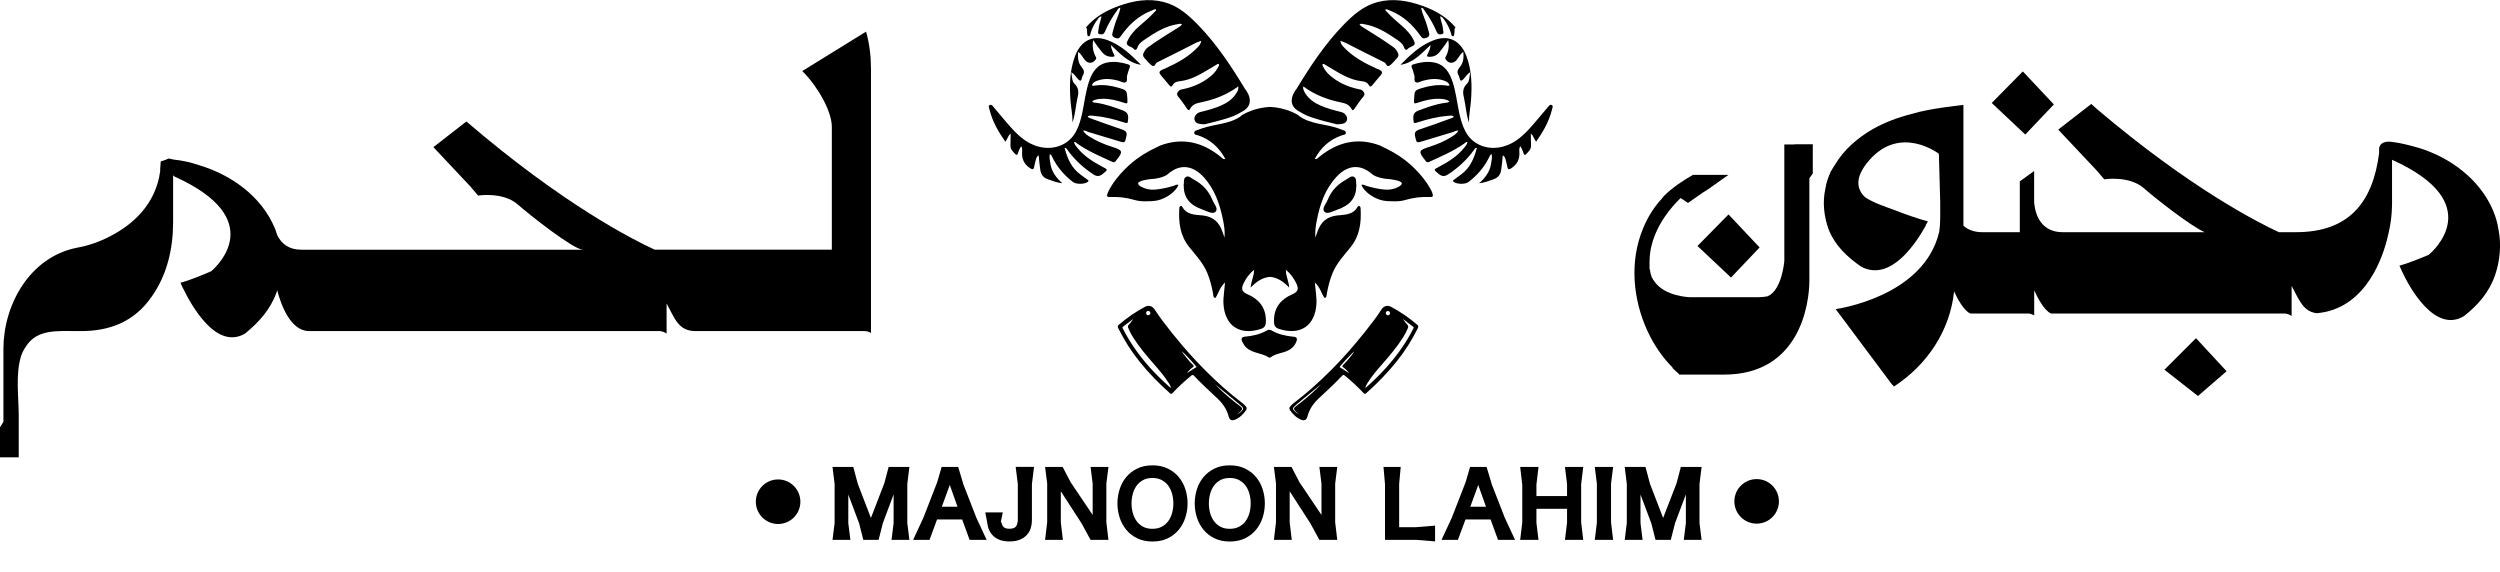 <?xml version="1.0" encoding="UTF-8"?>
<svg id="Layer_1" data-name="Layer 1" xmlns="http://www.w3.org/2000/svg" viewBox="0 0 430.92 98.56">
  <g>
    <path d="M138.28,12.25l.09.08c2.63,2.64,5.01,6.89,5.01,9.52v21.19h-30.52c-3.61-1.65-15.79-7.78-32.47-22.1l-5.69,4.42,6.49,6.9v.02s1.22,1.43,1.22,1.43c0,0,4.3-.7,6.86,1.55,2.29,2.02,9.49,7.63,11.1,7.76.08,0,.17.01.25.02h-48.68c-2.04,0-3.4-.93-4.17-2.55-.17-.43-.25-.85-.42-1.19-2.3-5.52-7.57-9.18-12.92-10.79-1.44-.51-2.98-.85-4.59-1.02-.26-.09-.51-.09-.77-.17l-.59.25-.77.25-.11,1.42.02.19c-.76,5.87-4.84,9.35-8.67,11.31-1.79.93-3.74,1.62-5.7,1.96C5.1,44.32.59,52.56.59,60.13v12.58l-.59.93v5.19h3.23v-7.14c0-3.23-.59-7.22.42-10.37.17-.51.43-1.02.77-1.53,1.96-3.15,5.44-2.72,9.52-2.72,5.02,0,9.18-1.62,12.16-5.87,2.72-3.83,3.74-8.33,3.74-13v-7.98l.24.21c16.23,7.32,7.29,15.5,6.33,16.32-1.54.67-3.78,1.59-5.29,1.99,0,0,.34.85.42.93,1.36,2.8,5.69,10.79,10.71,7.82,2.38-1.96,4.33-4.08,5.44-7.14l.08-.34c.68,2.55,2.3,7.06,5.53,7.06h60.5c.68.09,1.1.43,1.1.43v-5.19c1.45,2.64,2.04,4.76,5.02,4.76h29.11c.68,0,1.1.34,1.1.34V11.91c0-2.21-.25-4.34-.85-6.46l-11,6.8Z"/>
    <path d="M309.33,24.9h-1.77v20.08s-.38,5.02-2.88,6.09c-.49.1-1.03.16-1.64.16h-11.73s-4.42-.09-6.2-2.8q-.09-.09-.09-.17s-.09,0-.09-.09-.09-.08-.09-.17-.08-.09-.08-.09c0-.09-.09-.17-.09-.25-.09-.34-.25-.68-.25-1.11,0-.08-.09-.17-.09-.17v-1.28c0-4,2.21-7.82,5.1-10.71l.17-.17s.08,0,.08-.09l1.28.85,2.55-1.78.93-.59,3.49-2.47h-6.12c-1.62.93-3.57,2.21-4.93,3.57l-.09.09c0,.09-.08.09-.08.09l-.17.25c-1.36,1.44-2.46,3.14-3.31,5.19-2.38,5.69-1.79,12.24.76,17.76,1.11,2.38,2.55,4.51,4.34,6.29h-.09l.17.17c.26.25.59.59.93.85l.09.17h7.74c13,0,14.71-12.07,14.71-16.24v-17.59l.59-.85v-5.02h-3.15Z"/>
    <polygon points="292.59 42.4 298.37 47.84 303.3 42.65 297.94 36.96 292.59 42.4"/>
    <path d="M430.66,39.59c-.17-1.19-.51-2.3-.94-3.31-2.3-5.44-7.48-9.18-12.84-10.8-1.53-.43-3.06-.85-4.59-1.02l-.32-.03c-.35-.03-.71,0-1.04.12-.5.15-.85.62-.85,1.14v.73c-1.1,8.5-5.22,13.6-14.31,13.6h-2.96c-3.73-1.72-15.41-7.68-31.35-21.21l-.99-.89-5.7,4.42,6.72,7.14,1.21,1.43s4.3-.7,6.86,1.55c2.06,1.82,8.08,6.52,10.45,7.56h-21.36s-3.1,0-3.1,0c-4.51,0-4.85-4.34-4.93-5.19v-5.35l-2.47,1.78v8.76h-6.49c-1.49,0-2.51-.47-3.23-1.11v-20.82s-5.86.59-8.84,1.53c-2.38.59-4.67,1.45-6.8,2.64-2.63,1.53-5.01,3.57-6.54,6.21-.25.34-.43.68-.68,1.1-.43.93-.77,1.87-.94,2.98-.51,2.3-.25,4.76.59,7.06,1.1,2.72,3.15,4.68,5.61,6.37,5.19,2.72,9.6-4.42,11.05-6.97,0-.17.43-.85.43-.85-1.7-.43-4.25-1.36-5.78-1.96-1.62-.6-3.55-1.21-5.01-2.18-1.36-1.23-2.06-3.26.67-6.39,5.4-6.2,11.98-1.14,11.98-1.14l.03.05.23,8.3v2.38s0,1.7-.17,2.72c-2.63,11.31-17.85,13.34-17.85,13.34l9.78,13.09v-.08l.26.34c5.87-3.83,9.69-9.78,10.37-16.41.51,1.1,1.62,3.32,2.81,3.82h9.89c.68,0,1.11.34,1.11.34v-4.34c.51,1.11,1.62,3.4,2.89,4h5.14s35.23,0,35.23,0c.68.09,1.11.43,1.11.43v-5.19c.57,1.05,1.01,2.02,1.53,2.8.66,1.02,1.43,1.73,2.77,1.91h0c.81-.07,1.56-.21,2.27-.41,7.19-2.08,9.54-10.56,10.14-13.39.17-.76.34-1.61.43-2.38.09-.85.17-1.7.17-2.55v-7.73l.04.03c16.51,7.45,6.98,15.78,6.29,16.36-1.54.66-3.69,1.5-5.05,1.88l.42.94c1.28,2.8,5.7,10.8,10.71,7.74,2.38-1.87,4.33-4.08,5.35-7.05.85-2.47,1.1-5.27.6-7.82Z"/>
    <polygon points="354.02 18 348.67 12.31 343.31 17.75 349.09 23.19 354.02 18"/>
    <polygon points="373.08 63.73 378.86 68.26 383.79 63.99 378.52 58.29 373.08 63.73"/>
  </g>
  <circle cx="302.79" cy="86.42" r="3.84"/>
  <circle cx="134.12" cy="86.48" r="3.84"/>
  <polygon points="156.75 80.49 153.17 80.49 152.43 83.29 150.12 89.28 147.86 83.41 147.08 80.49 143.5 80.49 143.86 83.41 143.86 90.15 143.5 93.06 146.58 93.06 146.22 90.15 146.22 85.24 148.09 90.22 148.81 93.06 151.44 93.06 152.18 90.16 154.03 85.22 154.03 90.15 153.67 93.06 156.75 93.06 156.39 90.15 156.39 83.41 156.75 80.49"/>
  <path d="M166,83.29l-.84-2.8h-2.85l-.76,2.61-2.38,6.13-1.78,3.83h2.83l1.3-3.52h4.33l1.28,3.52h2.94l-1.78-3.83-2.31-5.94ZM162.34,87.35l1.37-3.76,1.34,3.76h-2.71Z"/>
  <path d="M175.44,83.46v6.01c0,.55-.1.97-.3,1.25s-.58.42-1.14.42c-.32,0-.57-.04-.74-.12-.18-.08-.31-.2-.41-.35-.1-.15-.17-.34-.21-.57,0-.03-.05-.07-.13-.13l.34-1.65h-3.02l.34,1.8c.1.92.43,1.65.99,2.21.67.67,1.61,1,2.82,1,.71,0,1.32-.1,1.82-.31.5-.21.91-.49,1.22-.84.31-.35.53-.74.66-1.18.13-.43.19-.87.19-1.31v-6.24l.36-2.97h-3.16l.37,2.97Z"/>
  <polygon points="191.06 80.49 187.98 80.49 188.34 83.37 188.34 88.76 184.55 83.13 183.17 80.49 180.14 80.49 180.5 83.32 180.5 90.01 180.14 93.06 183.21 93.06 182.85 90.01 182.85 84.68 186.42 90.2 187.98 93.06 191.06 93.06 190.7 90.01 190.7 83.37 191.06 80.49"/>
  <path d="M203.18,82.23c-.51-.61-1.14-1.1-1.9-1.47-.76-.37-1.63-.55-2.63-.55s-1.87.18-2.62.55c-.76.37-1.39.86-1.9,1.47-.51.61-.89,1.31-1.14,2.1-.25.79-.38,1.6-.38,2.44s.13,1.66.38,2.44.63,1.48,1.14,2.1c.51.62,1.14,1.11,1.9,1.48.76.37,1.63.55,2.62.55s1.87-.18,2.63-.55c.76-.37,1.39-.86,1.9-1.48.51-.62.89-1.32,1.14-2.1s.38-1.6.38-2.44-.13-1.66-.38-2.44c-.25-.79-.63-1.49-1.14-2.1ZM202.04,88.39c-.14.53-.36,1-.65,1.41-.29.41-.66.73-1.12.98-.45.25-1,.37-1.63.37s-1.18-.12-1.63-.37c-.45-.25-.82-.57-1.11-.98-.29-.41-.51-.88-.65-1.41-.14-.53-.21-1.07-.21-1.62s.07-1.09.21-1.62c.14-.53.36-1,.65-1.41.29-.41.66-.73,1.11-.98.45-.25.99-.37,1.63-.37s1.18.12,1.63.37c.45.25.82.57,1.12.98.29.41.51.88.65,1.41.14.53.21,1.07.21,1.62s-.07,1.09-.21,1.62Z"/>
  <path d="M216.5,82.23c-.51-.61-1.14-1.1-1.9-1.47-.76-.37-1.63-.55-2.63-.55s-1.87.18-2.62.55c-.76.37-1.39.86-1.9,1.47-.51.61-.89,1.31-1.14,2.1-.25.79-.38,1.6-.38,2.44s.13,1.66.38,2.44.63,1.48,1.14,2.1c.51.62,1.14,1.11,1.9,1.48.76.37,1.63.55,2.62.55s1.87-.18,2.63-.55c.76-.37,1.39-.86,1.9-1.48.51-.62.89-1.32,1.14-2.1s.38-1.6.38-2.44-.13-1.66-.38-2.44c-.25-.79-.63-1.49-1.14-2.1ZM215.37,88.39c-.14.53-.36,1-.65,1.41-.29.41-.66.73-1.12.98-.45.25-1,.37-1.63.37s-1.18-.12-1.63-.37c-.45-.25-.82-.57-1.11-.98-.29-.41-.51-.88-.65-1.41-.14-.53-.21-1.07-.21-1.62s.07-1.09.21-1.62c.14-.53.36-1,.65-1.41.29-.41.66-.73,1.11-.98.45-.25.99-.37,1.63-.37s1.18.12,1.63.37c.45.25.82.57,1.12.98.29.41.51.88.65,1.41.14.53.21,1.07.21,1.62s-.07,1.09-.21,1.62Z"/>
  <polygon points="230.5 80.49 227.42 80.49 227.78 83.37 227.78 88.76 223.99 83.13 222.62 80.49 219.58 80.49 219.94 83.32 219.94 90.01 219.58 93.06 222.66 93.06 222.3 90.01 222.3 84.68 225.86 90.2 227.42 93.06 230.5 93.06 230.14 90.01 230.14 83.37 230.5 80.49"/>
  <polygon points="241.17 90.87 241.17 83.41 241.44 80.49 238.47 80.49 238.73 83.46 238.73 93.06 244.2 93.06 247.36 93.32 247.36 90.6 244.06 90.87 241.17 90.87"/>
  <path d="M257.08,83.29l-.84-2.8h-2.85l-.76,2.61-2.38,6.13-1.78,3.83h2.83l1.3-3.52h4.33l1.28,3.52h2.94l-1.78-3.83-2.31-5.94ZM253.43,87.35l1.37-3.76,1.34,3.76h-2.71Z"/>
  <polygon points="272.9 80.49 269.75 80.49 270.11 83.47 270.11 85.51 264.83 85.51 264.83 83.53 265.19 80.49 262.03 80.49 262.39 83.57 262.39 90.07 262.03 93.06 265.19 93.06 264.83 90.11 264.83 87.7 270.11 87.7 270.11 90.07 269.75 93.06 272.9 93.06 272.54 90.05 272.54 83.47 272.9 80.49"/>
  <polygon points="278.05 80.49 274.89 80.49 275.25 83.37 275.25 90.1 274.89 93.06 278.05 93.06 277.69 90 277.69 83.37 278.05 80.49"/>
  <polygon points="292.94 83.41 293.3 80.49 289.72 80.49 288.99 83.29 286.67 89.28 284.41 83.41 283.63 80.49 280.05 80.49 280.41 83.41 280.41 90.15 280.05 93.06 283.13 93.06 282.77 90.15 282.77 85.24 284.64 90.22 285.36 93.06 287.99 93.06 288.73 90.16 290.59 85.22 290.59 90.15 290.23 93.06 293.3 93.06 292.94 90.15 292.94 83.41"/>
  <path d="M222.29,70.58c-.07-.24-.02-.39.1-.52.19-.22.4-.43.64-.61,2.26-1.71,4.36-3.61,6.36-5.61,2.71-2.72,5.19-5.64,7.49-8.71.44-.58.84-1.19,1.24-1.79.43-.63,1.03-.79,1.7-.43,1.61.85,3.08,1.89,4.47,3.07.2.17.22.35.11.56-1.01,2.04-2.21,3.96-3.64,5.74-1.6,1.99-3.37,3.81-5.28,5.5-.17.15-.27.15-.43-.01-1.01-1.08-2.09-2.09-3.24-3.02-.2-.16-.31-.16-.49.03-1.24,1.33-2.59,2.56-3.92,3.8-.96.89-1.71,1.91-2.04,3.21-.15.59-.52.79-1.08.56-.83-.34-1.43-.95-1.94-1.66-.04-.05-.05-.12-.05-.12ZM235.32,66.85c.11,0,.16-.08.22-.13,2.36-2.08,4.48-4.38,6.25-6.99.66-.98,1.27-2,1.8-3.06.05-.1.16-.22.02-.32-.59-.46-1.19-.92-1.78-1.37.22.37.48.7.76,1.01.16.18.17.34.09.55-.22.56-.5,1.08-.82,1.59-1.07,1.7-2.37,3.23-3.69,4.73-.86.98-1.71,1.97-2.41,3.08-.18.29-.34.58-.43.92ZM223.87,71.42c-.19-.17-.38-.34-.56-.52-.35-.34-.34-.58.06-.87,1.31-.97,2.55-2.02,3.72-3.15.22-.22.44-.44.66-.66-1.23.97-2.43,1.97-3.63,2.96-.35.29-.7.57-1.02.88-.29.27-.29.46-.02.75.23.25.51.44.8.61ZM232.55,64.33c-.29-.41-.64-.74-1.03-1.03-.19-.13-.18-.23-.02-.38.43-.42.82-.86,1.19-1.33.26-.34.55-.66.74-1.04-.35.32-.68.65-1,.99-.48.5-.96,1.01-1.4,1.55-.05.06-.2.15-.05.24.54.31,1.04.67,1.57,1.01ZM239.15,53.61c-.2.04-.33.24-.28.44.04.19.25.33.44.29.19-.05.32-.25.28-.44-.05-.21-.23-.33-.43-.28Z"/>
  <path d="M214.8,70.69c-.51.71-1.11,1.33-1.94,1.66-.55.22-.93.03-1.08-.56-.32-1.3-1.08-2.32-2.04-3.21-1.33-1.24-2.67-2.47-3.92-3.8-.18-.19-.29-.19-.49-.03-1.15.94-2.23,1.94-3.24,3.02-.16.17-.26.16-.43.01-1.91-1.69-3.69-3.51-5.28-5.5-1.43-1.78-2.63-3.7-3.64-5.74-.11-.21-.09-.4.11-.56,1.38-1.18,2.86-2.22,4.47-3.07.67-.36,1.27-.2,1.7.43.41.6.81,1.21,1.24,1.79,2.3,3.07,4.78,5.99,7.49,8.71,2,2.01,4.1,3.9,6.36,5.61.24.18.44.39.64.61.12.13.17.28.1.52,0,0-.01.06-.05.12ZM201.39,65.93c-.7-1.11-1.55-2.1-2.41-3.08-1.32-1.51-2.62-3.03-3.69-4.73-.32-.51-.6-1.03-.82-1.59-.08-.21-.07-.38.09-.55.28-.31.54-.64.76-1.01-.59.46-1.19.91-1.78,1.37-.13.11-.03.22.02.32.53,1.06,1.14,2.08,1.8,3.06,1.76,2.62,3.89,4.91,6.25,6.99.06.05.1.13.22.13-.09-.34-.25-.64-.43-.92ZM214.07,70.81c.27-.29.27-.48-.02-.75-.33-.31-.68-.59-1.02-.88-1.2-1-2.4-1.99-3.63-2.96.22.22.43.45.66.66,1.17,1.13,2.41,2.18,3.72,3.15.4.29.42.53.06.87-.18.18-.37.35-.56.52.29-.17.57-.36.8-.61ZM206.16,63.32c.16-.09,0-.17-.05-.24-.44-.54-.92-1.05-1.4-1.55-.32-.34-.65-.67-1-.99.19.39.48.71.74,1.04.37.47.76.92,1.19,1.33.16.15.17.25-.02.38-.4.28-.75.62-1.03,1.03.53-.33,1.03-.7,1.57-1.01ZM197.56,53.89c-.04.19.09.4.28.44.19.04.39-.09.44-.29.04-.2-.09-.39-.28-.44-.2-.04-.39.08-.43.28Z"/>
  <g>
    <path d="M223.56,58.53c-.23.93-.82,1.58-1.7,1.96-.92.4-1.98.46-2.82,1.09-.08.06-.24.1-.3.06-1.2-.83-2.83-.7-3.93-1.74-.28-.27-.5-.62-.67-.97-.24-.47-.19-.84.46-.9,1.34-.12,2.64-.41,3.82-1.09.29-.17.55-.1.81.05,1.12.64,2.35.9,3.62,1.04.32.03.68.01.7.51Z"/>
    <g>
      <path d="M233.79,31.93c0,2.15-1.01,3.44-3.38,4.25-.7.24-1.64.81-2.11.32-.53-.55.27-1.36.54-2.03.62-1.56,1.72-2.73,3.21-3.52.43-.23.88-.74,1.36-.45.5.3.26.99.4,1.43Z"/>
      <path d="M204.03,31.93c0,2.15,1.01,3.44,3.38,4.25.7.24,1.64.81,2.11.32.53-.55-.27-1.36-.54-2.03-.62-1.56-1.72-2.73-3.21-3.52-.43-.23-.88-.74-1.36-.45-.5.3-.26.99-.4,1.43Z"/>
      <g>
        <path d="M252.83,14.45c-.66.69-.73,1.39-.52,2.26.34,1.46.4,2.98.89,4.4-.02-1.28.26-2.52.35-3.77.19-2.59.15-5.16-.77-7.64-.8-2.17-2.6-3.91-5.62-2.78-2.34.87-4.07,2.54-5.76,4.25,2.25-.33,3.64-1.99,5.19-3.42-.06.61-.27,1.13-.53,1.62-.18.33-.08.41.27.42.75.02,1.34-.24,1.81-.83.51-.64,1.02-1.28,1.48-2.06.21.97.08,1.85-.34,2.73-.08.17-.26.32-.12.55.47.78,1.3.86,1.9.18.38-.43.59-1,1.17-1.43.1,1.02,0,1.92-.59,2.62-.42.5-.56.91-.21,1.47.09.15.13.33.17.51.11.49.31.45.62.14.37-.37.6-.87,1.2-1.22-.15.78-.1,1.52-.57,2.01Z"/>
        <path d="M267.47,18.11c-.31-.19-.55.22-.74.44-1,1.15-1.95,2.35-2.97,3.48-1.51,1.67-3.18,3.1-5.55,3.41-2.35.3-4.53-.74-5.6-2.76-.53-1-.84-2.07-1.08-3.18-.38-1.8-.58-3.64-1.15-5.39-.54-1.64-1.4-3.04-3.3-3.36-1.17-.2-2.32-.01-3.45.34-.33.1-.42.24-.27.59.19.43.29.89.43,1.34.12.39-.15.97.27,1.16.36.17.81-.16,1.22-.27,1.19-.31,2.39-.45,3.58-.03.43.15.86.34,1,.84-.22.12-.4.04-.57.02-1.36-.19-2.69,0-3.99.38-1.49.44-1.48.46-1.56,2.03-.03.74,0,.77.68.54,1.18-.39,2.37-.7,3.62-.66.62.02,1.24.05,1.79.44-.21.25-.47.22-.7.25-1.59.21-3.08.76-4.58,1.31-.79.29-1,.72-.93,1.5.07.76.04.78.77.55,1.69-.54,3.41-.97,5.19-1.12.33-.03.69-.11,1,.1-.11.25-.3.28-.46.33-1.81.65-3.62,1.33-5.45,1.93-.67.22-.93.54-.74,1.22.05.17.08.35.12.52.08.42.29.54.72.41,1.91-.59,3.82-1.16,5.74-1.73.26-.08.49-.31.87-.2-.31.5-.74.78-1.17,1.05-1.2.76-2.51,1.3-3.86,1.73-1.85.59-1.91.79-.67,2.34.03.03.05.07.08.11.16.22.36.24.59.13,2.06-.95,4.15-1.82,6.02-3.14.16-.11.29-.33.57-.27-.07.41-.32.68-.54.95-1.17,1.48-2.73,2.45-4.36,3.31-.98.52-.96.47-.09,1.2.59.49,1.05.52,1.71.08,1.68-1.12,3.15-2.45,4.34-4.09.13-.17.2-.44.57-.46-.48,1.85-1.19,3.49-2.76,4.62-.4.29-.8.58-1.19.88-.11.08-.3.17-.06.36.56.44,2.01.46,2.58.02,1.48-1.14,2.68-2.52,3.51-4.19.1-.21.15-.48.47-.61.11.61-.03,1.17-.12,1.73-.23,1.37-1.03,2.4-2.05,3.3.9-.09,1.71-.41,2.52-.7.78-.28,1.16-.8,1.29-1.63.12-.81.2-1.62.27-2.49.34.2.4.47.48.71.13.43.22.87.31,1.31.09.45.28.46.65.23.94-.61,1.44-1.42,1.43-2.56,0-.39-.12-.82.15-1.26.28.41.43.8.56,1.21.07.21.19.42.42.18.41-.43.9-.83.87-1.53-.03-.64-.02-1.28-.03-2.02.51.38.51.95.92,1.37,1.2-1.71,2.2-3.45,2.7-5.44.07-.29.28-.7,0-.87Z"/>
        <path d="M240.46,10.37c.74-.7.76-.91.2-1.76-.15-.24-.36-.39-.58-.55-1.51-1.09-3.1-2.07-4.68-3.06-.37-.23-.77-.43-1.07-.78.27-.21.52-.1.75-.06,2.1.33,3.86,1.42,5.57,2.58.58.39,1.16.77,1.39,1.5.09.28.35.51.6.2.37-.46,1.49-.45,1.15-1.26-.45-1.06-1.25-1.96-2.15-2.73-.88-.76-1.78-1.51-2.56-2.38-.12-.13-.35-.22-.25-.48.29,0,.52.14.77.24,2.26.88,3.94,2.47,5.3,4.42.29.42.55.44,1,.26.49-.2.52-.49.41-.9-.22-.8-.43-1.6-.75-2.37-.25-.61-.48-1.23-.6-1.91.36.02.43.27.55.44.83,1.15,1.56,2.36,2.1,3.67.19.46.48.56.89.46.49-.11.25-.48.24-.77-.04-.77-.38-1.49-.52-2.32.35.09.48.27.61.44.57.76,1.01,1.58,1.28,2.5.06.2.05.53.35.49.27-.04.17-.37.23-.57.08-.31-.11-.68.2-.94-1.52-1.81-3.5-2.93-5.68-3.71-2.51-.9-5.08-1.35-7.73-.67-2.45.63-4.26,2.25-5.96,4-3.2,3.31-5.71,7.13-8.08,11.04v-.02s-2.15,2.56.63,3.92c.21.13.44.25.67.38.03.01.07.03.12.06,1.3.72,5.49,1.67,5.49,1.67v.02s.06,0,.09,0c.31.02.63-.03.94-.08.76-.12,1.06-.86.62-1.47-.22-.31-.5-.48-.87-.57-1.2-.29-2.39-.61-3.53-1.11-1.07-.47-2-1.11-2.63-2.13-.2-.33-.41-.67-.34-1.17,2,1.47,4.19,2.3,6.52,2.77.77.15,1.41.38,1.79,1.1.16.3.32.3.52,0,.48-.7.96-1.42,1.51-2.07.36-.43.22-.7-.08-1.03-.21-.23-.47-.24-.73-.29-1.85-.4-3.54-1.14-4.97-2.41-.5-.44-.88-.96-1.17-1.55-.06-.11-.14-.25,0-.36.11-.09.21,0,.31.06.42.25.85.51,1.27.76,1.58.95,3.17,1.9,5.05,2.12.54.06,1,.16,1.29.68.17.31.36.33.6.02.46-.58.96-1.13,1.43-1.7.38-.46.33-.71-.22-.98-.16-.08-.34-.13-.5-.2-2.05-.94-4.03-1.98-5.6-3.65-.27-.29-.55-.58-.62-1.13.37.15.67.23.94.37,2.22,1.12,4.43,2.27,6.67,3.36.33.16.35.89.9.53.35-.23.62-.59.92-.88Z"/>
        <path d="M185.24,14.45c.66.69.73,1.39.52,2.26-.34,1.46-.4,2.98-.89,4.4.02-1.28-.26-2.52-.35-3.77-.19-2.59-.15-5.16.77-7.64.8-2.17,2.6-3.91,5.62-2.78,2.34.87,4.07,2.54,5.76,4.25-2.25-.33-3.64-1.99-5.19-3.42.06.61.27,1.13.53,1.62.18.33.08.41-.27.42-.75.02-1.34-.24-1.81-.83-.51-.64-1.02-1.28-1.48-2.06-.21.97-.08,1.85.34,2.73.08.17.26.32.12.55-.47.78-1.3.86-1.9.18-.38-.43-.59-1-1.17-1.43-.1,1.02,0,1.92.59,2.62.42.5.56.91.21,1.47-.09.15-.13.33-.17.51-.11.49-.31.45-.62.14-.37-.37-.6-.87-1.2-1.22.15.78.1,1.52.57,2.01Z"/>
        <path d="M170.6,18.11c.31-.19.55.22.74.44,1,1.15,1.95,2.35,2.97,3.48,1.51,1.67,3.18,3.1,5.55,3.41,2.35.3,4.53-.74,5.6-2.76.53-1,.84-2.07,1.08-3.18.38-1.8.58-3.64,1.15-5.39.54-1.64,1.4-3.04,3.3-3.36,1.17-.2,2.32-.01,3.45.34.33.1.42.24.27.59-.19.43-.29.89-.43,1.34-.12.39.15.97-.27,1.16-.36.17-.81-.16-1.22-.27-1.19-.31-2.39-.45-3.58-.03-.43.15-.86.34-1,.84.22.12.4.04.57.02,1.36-.19,2.69,0,3.99.38,1.49.44,1.48.46,1.56,2.03.03.74,0,.77-.68.54-1.18-.39-2.37-.7-3.62-.66-.62.02-1.24.05-1.79.44.21.25.47.22.7.25,1.59.21,3.08.76,4.58,1.31.79.29,1,.72.93,1.5-.07.76-.04.78-.77.55-1.69-.54-3.41-.97-5.19-1.12-.33-.03-.69-.11-1,.1.11.25.3.28.46.33,1.81.65,3.62,1.33,5.45,1.93.67.22.93.54.74,1.22-.05.17-.08.35-.12.52-.08.42-.29.54-.72.41-1.91-.59-3.82-1.16-5.74-1.73-.26-.08-.49-.31-.87-.2.31.5.74.78,1.17,1.05,1.2.76,2.51,1.3,3.86,1.73,1.85.59,1.91.79.67,2.34-.03.03-.05.07-.08.11-.16.22-.36.24-.59.13-2.06-.95-4.15-1.82-6.02-3.14-.16-.11-.29-.33-.57-.27.07.41.32.68.54.95,1.17,1.48,2.73,2.45,4.36,3.31.98.52.96.47.09,1.2-.59.49-1.05.52-1.71.08-1.68-1.12-3.15-2.45-4.34-4.09-.13-.17-.2-.44-.57-.46.48,1.85,1.19,3.49,2.76,4.62.4.29.8.58,1.19.88.11.08.3.17.06.36-.56.44-2.01.46-2.58.02-1.48-1.14-2.68-2.52-3.51-4.19-.1-.21-.15-.48-.47-.61-.11.61.03,1.17.12,1.73.23,1.37,1.03,2.4,2.05,3.3-.9-.09-1.71-.41-2.52-.7-.78-.28-1.16-.8-1.29-1.63-.12-.81-.2-1.62-.27-2.49-.34.2-.4.47-.48.71-.13.43-.22.87-.31,1.31-.09.45-.28.46-.65.23-.94-.61-1.44-1.42-1.43-2.56,0-.39.12-.82-.15-1.26-.28.41-.43.8-.56,1.21-.07.21-.19.42-.42.18-.41-.43-.9-.83-.87-1.53.03-.64.02-1.28.03-2.02-.51.38-.51.95-.92,1.37-1.2-1.71-2.2-3.45-2.7-5.44-.07-.29-.28-.7,0-.87Z"/>
        <path d="M197.62,10.37c-.74-.7-.76-.91-.2-1.76.15-.24.36-.39.58-.55,1.51-1.09,3.1-2.07,4.68-3.06.37-.23.77-.43,1.07-.78-.27-.21-.52-.1-.75-.06-2.1.33-3.86,1.42-5.57,2.58-.58.39-1.16.77-1.39,1.5-.09.28-.35.51-.6.2-.37-.46-1.49-.45-1.15-1.26.45-1.06,1.25-1.96,2.15-2.73.88-.76,1.78-1.51,2.56-2.38.12-.13.35-.22.25-.48-.29,0-.52.14-.77.24-2.26.88-3.94,2.47-5.3,4.42-.29.42-.55.44-1,.26-.49-.2-.52-.49-.41-.9.22-.8.43-1.6.75-2.37.25-.61.48-1.23.6-1.91-.36.02-.43.27-.55.44-.83,1.15-1.56,2.36-2.1,3.67-.19.46-.48.56-.89.46-.49-.11-.25-.48-.24-.77.04-.77.38-1.49.52-2.32-.35.09-.48.27-.61.44-.57.76-1.01,1.58-1.28,2.5-.06.2-.05.53-.35.49-.27-.04-.17-.37-.23-.57-.08-.31.11-.68-.2-.94,1.52-1.81,3.5-2.93,5.68-3.71,2.51-.9,5.08-1.35,7.73-.67,2.45.63,4.26,2.25,5.96,4,3.2,3.31,5.71,7.13,8.08,11.04v-.02s2.15,2.56-.63,3.92c-.21.13-.44.25-.67.38-.03.01-.07.03-.12.06-1.3.72-5.49,1.67-5.49,1.67v.02s-.06,0-.09,0c-.31.02-.63-.03-.94-.08-.76-.12-1.06-.86-.62-1.47.22-.31.5-.48.87-.57,1.2-.29,2.39-.61,3.53-1.11,1.07-.47,2-1.11,2.63-2.13.2-.33.41-.67.34-1.17-2,1.47-4.19,2.3-6.52,2.77-.77.15-1.41.38-1.79,1.1-.16.3-.32.3-.52,0-.48-.7-.96-1.42-1.51-2.07-.36-.43-.22-.7.08-1.03.21-.23.47-.24.73-.29,1.85-.4,3.54-1.14,4.97-2.41.5-.44.88-.96,1.17-1.55.06-.11.14-.25,0-.36-.11-.09-.21,0-.31.06-.42.25-.85.51-1.27.76-1.58.95-3.17,1.9-5.05,2.12-.54.06-1,.16-1.29.68-.17.31-.36.33-.6.02-.46-.58-.96-1.13-1.43-1.7-.38-.46-.33-.71.22-.98.16-.08.34-.13.5-.2,2.05-.94,4.03-1.98,5.6-3.65.27-.29.55-.58.62-1.13-.37.15-.67.23-.94.37-2.22,1.12-4.43,2.27-6.67,3.36-.33.16-.35.89-.9.53-.35-.23-.62-.59-.92-.88Z"/>
        <path d="M246.92,33.31c-.95-2.33-3.45-4.77-4.9-5.83-1.93-1.46-3.95-2.24-4.16-2.4,0,0,0,0,0,0-3.78-1.42-7.26-.66-10.49,1.98-.2.16-.36.43-.75.33,1.07-1.98,2.58-3.35,4.67-4.06.25-.09.67-.07.69-.42.02-.41-.42-.44-.7-.56-.94-.38-1.93-.62-2.92-.81-1.28-.25-2.56-.49-3.73-1.1-.39-.2-.72-.43-.99-.68l-.12-.05s-1.84-1.15-4.55-1.28h0s-.04,0-.06,0c-.02,0-.04,0-.06,0h0c-2.7.14-4.55,1.29-4.55,1.29l-.11.05c-.27.25-.6.48-.99.68-1.17.61-2.45.85-3.73,1.1-.99.2-1.98.43-2.92.81-.28.11-.72.15-.7.56.02.35.43.33.69.42,2.09.71,3.6,2.08,4.67,4.06-.39.1-.56-.17-.75-.33-3.23-2.64-6.71-3.4-10.49-1.98,0,0,0,0,0,0-.21.15-2.23.94-4.16,2.4-1.45,1.07-3.95,3.51-4.9,5.83-.2.5-.1.67.46.64,1.39-.07,2.75.1,4.09.48.3.08.6.16.9.2,0,0,.02,0,.03,0,.34.05.68.07,1.03.06.67-.02,1.35,0,2.02-.14,1.56-.32,3.2-1.49,3.7-2.68-.32-.15-.57.06-.84.15-1.05.32-2.11.55-3.18.65-.8.07-1.62-.07-2.33-.45-.79-.42-1.22-1,1.34-1.34,0,0,0,0,.01,0,1.12-.04,2.55-.34,3.17-.89,2.06-1.8,4.26-1.53,6.14.5,1.95,2.12,2.83,4.75,3.38,7.52.17.88.33,1.77.24,2.93-.19-.53-.29-.82-.4-1.12-.56-1.57-1.6-2.49-3.32-2.69-1.29-.15-2.75-.04-3.54-1.46-.07-.13-.19-.23-.35-.15-.19.1-.18.3-.19.48-.13,2.37.15,4.62,1.7,6.55,1.13,1.41,2.38,2.72,3.1,4.42.5,1.18.8,2.4,1.03,3.64.05.27-.03.6.38.76.57-.81.76-1.86,1.68-2.69-.07.68-.14,1.22-.18,1.75-.05.61-.13,1.23-.1,1.84.2,3.88,2.8,5.62,6.5,4.4.8-.26.82-.84.82-1.45,0-2.23-1.23-3.68-3.15-4.5-1.08-.46-1.12-1.02-.69-1.9.41-.85.94-1.61,1.79-2.33.04,1.06-.49,1.89-.57,3.07,1.02-1.08,2.04-1.74,3.32-1.85,1.28.11,2.3.77,3.32,1.85-.08-1.19-.61-2.01-.57-3.07.85.72,1.37,1.48,1.79,2.33.43.88.38,1.44-.69,1.9-1.93.82-3.16,2.27-3.15,4.5,0,.61.02,1.19.82,1.45,3.7,1.22,6.3-.52,6.5-4.4.03-.61-.05-1.22-.1-1.84-.04-.54-.11-1.07-.18-1.75.92.83,1.12,1.88,1.68,2.69.41-.16.33-.49.38-.76.23-1.24.53-2.46,1.03-3.64.72-1.7,1.98-3.01,3.1-4.42,1.55-1.93,1.83-4.19,1.7-6.55-.01-.18,0-.37-.19-.48-.16-.09-.28.02-.35.15-.8,1.41-2.26,1.31-3.54,1.46-1.73.2-2.76,1.12-3.32,2.69-.1.3-.21.59-.4,1.12-.08-1.16.07-2.05.24-2.93.54-2.77,1.42-5.4,3.38-7.52,1.87-2.04,4.08-2.31,6.14-.5.62.54,2.05.85,3.17.89,0,0,0,0,.01,0,2.57.34,2.14.92,1.34,1.34-.71.38-1.52.52-2.33.45-1.07-.1-2.13-.33-3.18-.65-.27-.08-.52-.3-.84-.15.5,1.19,2.14,2.36,3.7,2.68.67.14,1.35.12,2.02.14.34,0,.69,0,1.03-.06,0,0,.02,0,.03,0,.31-.04.61-.11.9-.2,1.33-.38,2.7-.55,4.09-.48.56.03.67-.14.46-.64Z"/>
      </g>
    </g>
  </g>
</svg>